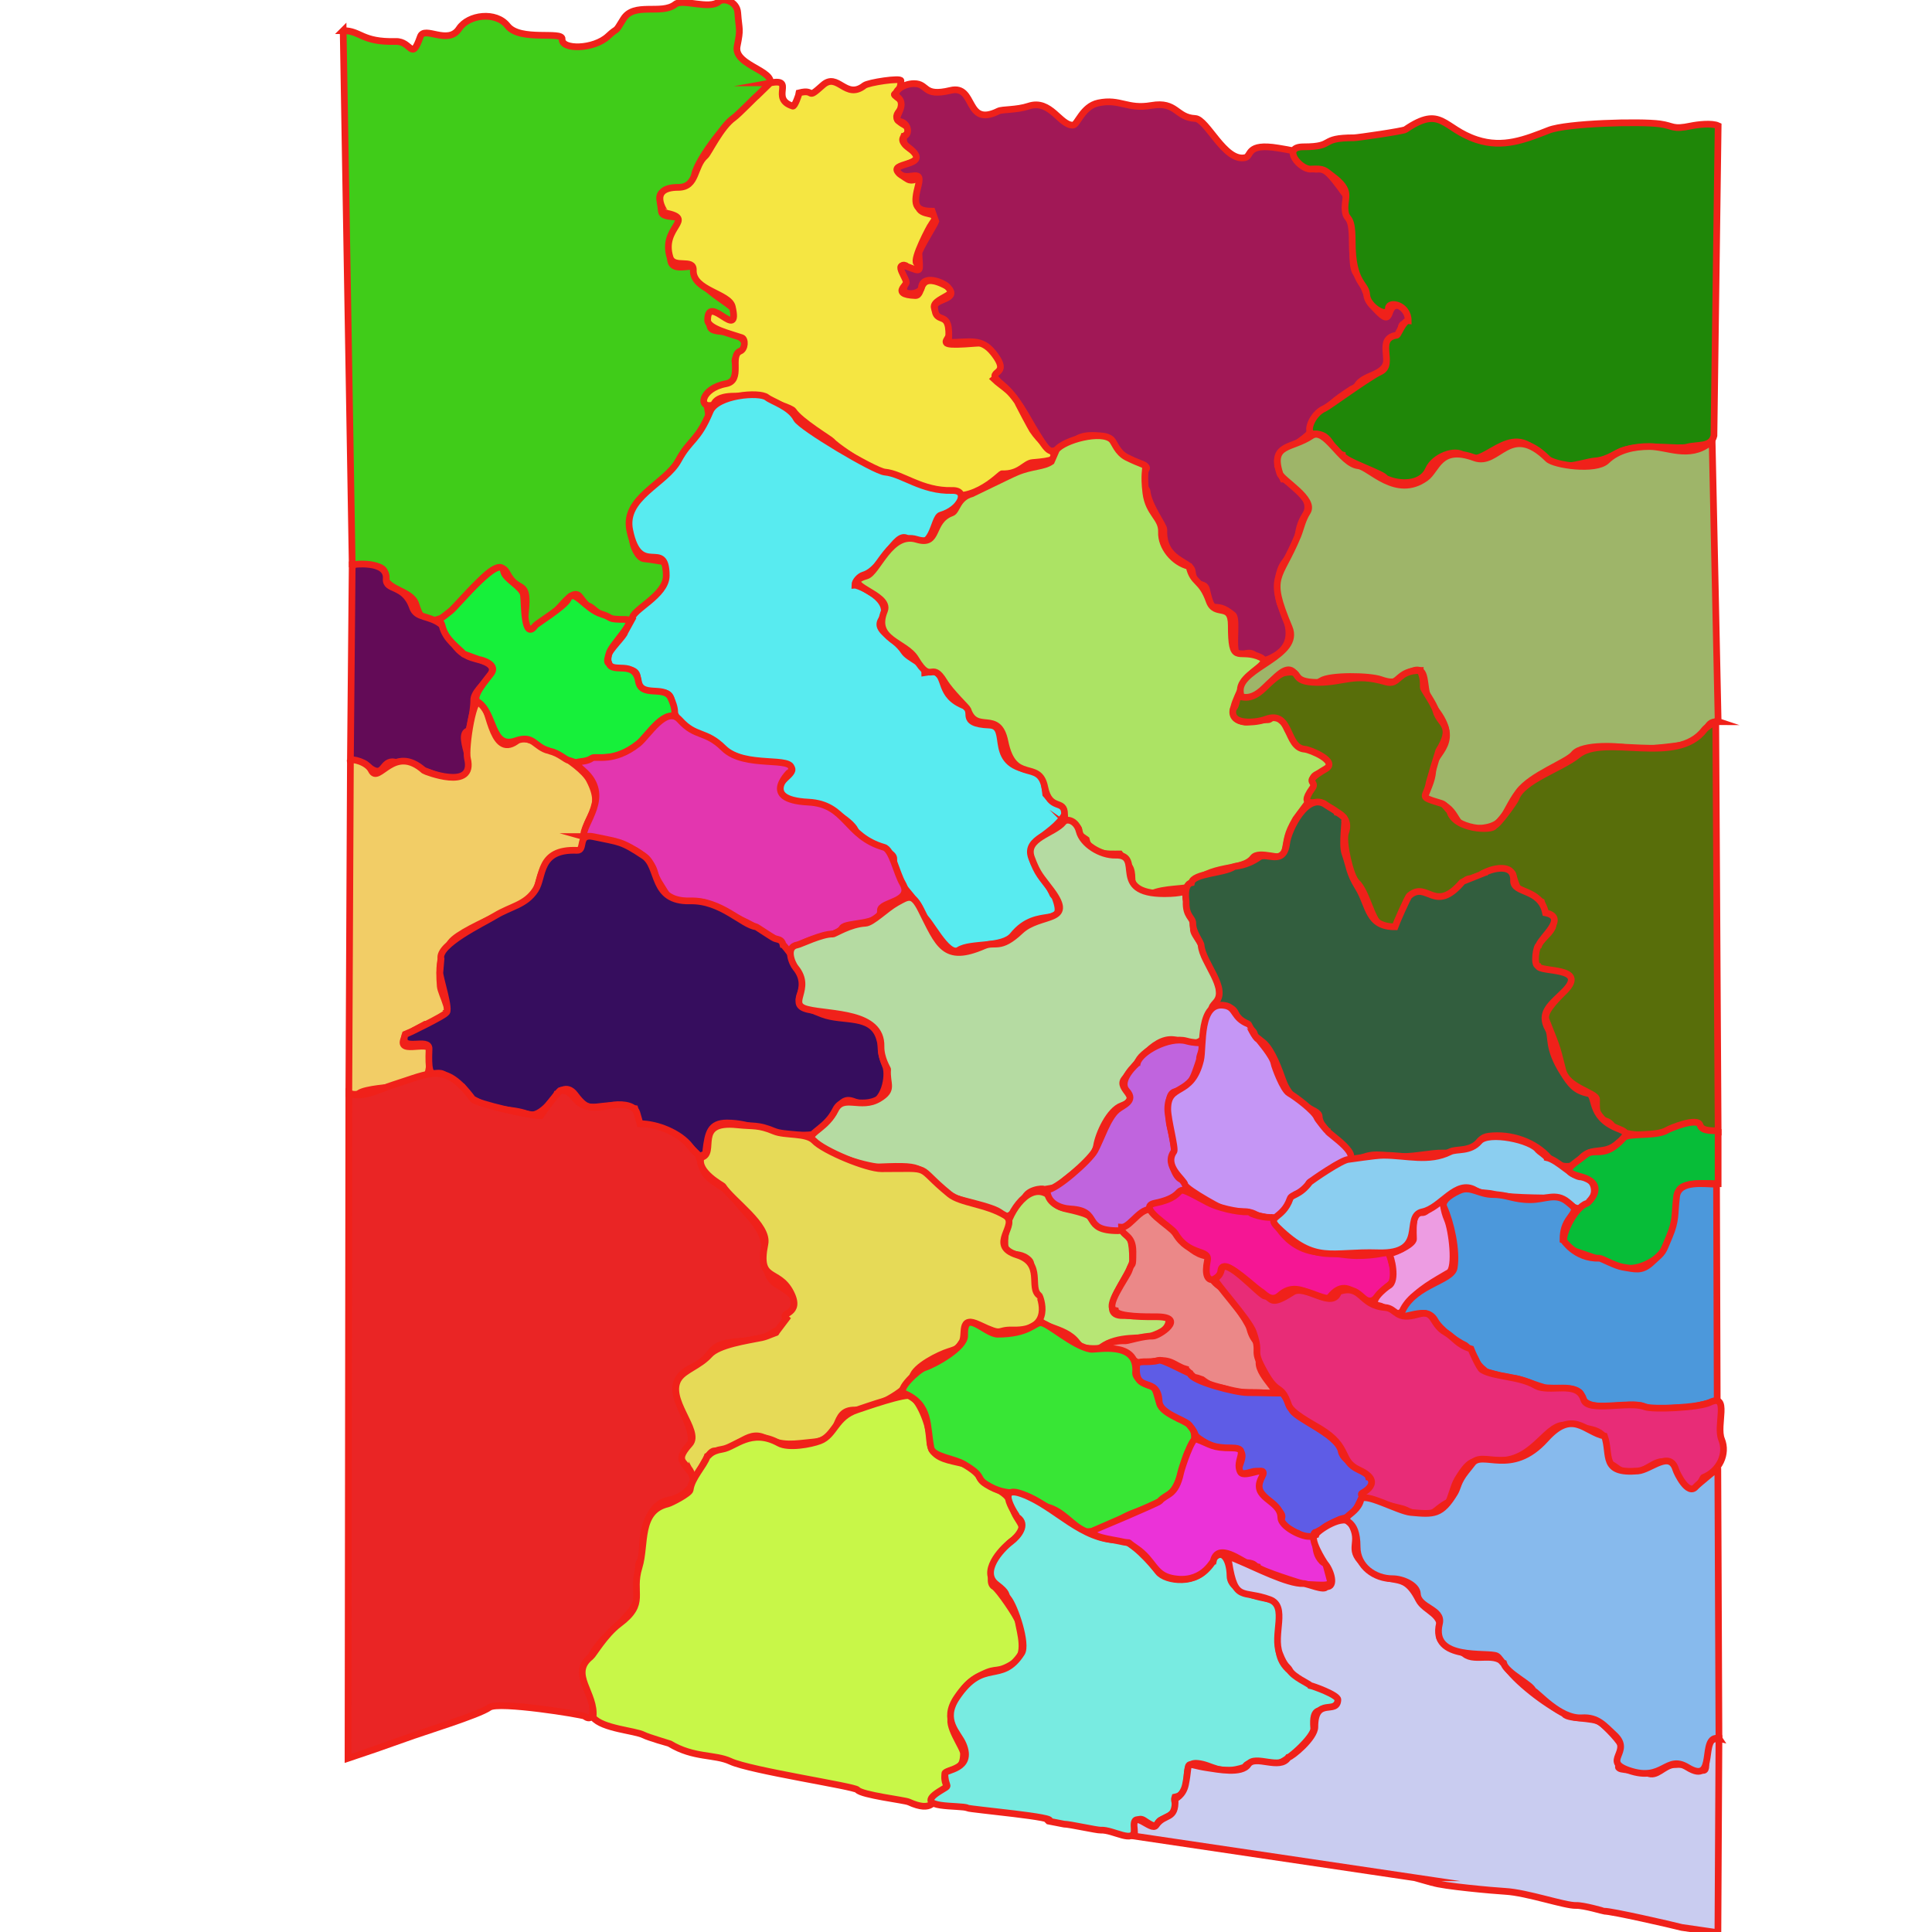 <?xml version="1.0" encoding="UTF-8"?>
<!DOCTYPE svg PUBLIC "-//W3C//DTD SVG 1.1//EN" "http://www.w3.org/Graphics/SVG/1.1/DTD/svg11.dtd">
<!-- Creator: CorelDRAW 2021 (64-Bit) -->
<svg xmlns="http://www.w3.org/2000/svg" xml:space="preserve" width="2400px" height="2400px" version="1.1" style="shape-rendering:geometricPrecision; text-rendering:geometricPrecision; image-rendering:optimizeQuality; fill-rule:evenodd; clip-rule:evenodd"
viewBox="0 0 2400 2400"
 xmlns:xlink="http://www.w3.org/1999/xlink"
 xmlns:xodm="http://www.corel.com/coreldraw/odm/2003">
 <defs>
  <style type="text/css">
   <![CDATA[
    .str0 {stroke:#F0211A;stroke-width:8.33;stroke-miterlimit:22.926}
    .fil22 {fill:#07BD38}
    .fil5 {fill:#16F03A}
    .fil12 {fill:#1F8708}
    .fil15 {fill:#325E3E}
    .fil7 {fill:#360D5E}
    .fil27 {fill:#38E635}
    .fil0 {fill:#40CC19}
    .fil23 {fill:#4C98DB}
    .fil14 {fill:#586E0A}
    .fil4 {fill:#58EBF0}
    .fil29 {fill:#5E5CE6}
    .fil1 {fill:#630B57}
    .fil28 {fill:#78EBE1}
    .fil33 {fill:#87BAED}
    .fil21 {fill:#8BCEF0}
    .fil13 {fill:#9EB569}
    .fil8 {fill:#A11856}
    .fil9 {fill:#ACE364}
    .fil10 {fill:#B5DBA2}
    .fil11 {fill:#B7E675}
    .fil16 {fill:#C064DE}
    .fil18 {fill:#C596F5}
    .fil26 {fill:#C8F748}
    .fil32 {fill:#C9CCF0}
    .fil6 {fill:#E336AF}
    .fil25 {fill:#E6DA57}
    .fil31 {fill:#E82C77}
    .fil24 {fill:#EA2525}
    .fil30 {fill:#EB32D8}
    .fil17 {fill:#EB8888}
    .fil20 {fill:#ED9CE2}
    .fil2 {fill:#F2CD66}
    .fil19 {fill:#F51694}
    .fil3 {fill:#F5E642}
   ]]>
  </style>
 </defs>
 <g id="Layer_x0020_1">
  <path id="Batani" class="fil0 str0" d="M426.3 38.05c22,0 22.93,14.6 65.2,13.45 20.13,-0.55 19.39,25.72 30.64,-5.98 5.03,-14.17 34.32,11.16 48.12,-9.91 11.59,-17.67 45.91,-21.81 60.24,-3.54 15.49,19.75 68.63,6.02 67.8,16.44 -1.07,13.64 39.36,13.13 57.18,-3.67 12.87,-12.13 7.25,-1.97 18.79,-21.05 13.2,-21.83 47.47,-4.81 64.65,-18.5 9.19,-7.31 42.11,7.16 54.23,-3.37 5.81,-5.04 22.29,-0.1 23.29,13.71 1.66,22.87 3.94,18.84 -0.74,41.78 -5.3,25.97 58.29,31.26 36.93,52.63 -5.53,5.54 -12.56,8.07 -21.37,19.17 -2.13,2.69 -17.93,15.22 -18.62,18.56 -9.48,1.96 -51.16,56.96 -49.94,71.86 1,12.1 -16.65,17.19 -27.65,17.19 -21.56,0 -14.86,9.21 -13.51,25.41 1.12,13.53 37.75,-1.4 21.99,22.61 -7.6,11.58 -9.22,6.2 -9.22,23.72l-1.5 11.95c0,22.9 33.63,1.59 33.63,15.7 0,31.41 71.84,47.8 41.29,62.96 -7.91,3.93 -20.07,-26.14 -25.66,1.24 -4.41,21.62 35.34,-1.14 47.14,32.94 4.37,12.62 -28.72,0.48 -10.95,27.59 1.02,1.55 -10.24,20.38 -14.59,20.24 -47.28,-1.51 -12.71,35.7 -27.15,46.88 -0.58,0.45 -20.84,32.11 -27.33,38.24 -5.85,5.51 -14.46,30.88 -21.48,32.33 -0.37,3.21 -32.41,21.46 -40.54,43.02 -10.45,27.68 0.81,-1.49 0.81,11.4l-2.25 17.19c0,7.54 6.86,23.08 14.2,23.84 8.51,0.89 17.75,2.59 25.41,3.81 -0.01,0.12 5.23,22.54 5.23,29.89 0,3.33 -26.65,18.42 -37.3,33.88 -12.6,18.28 -41.99,7.36 -54.61,-3.8 -11.14,-9.85 -5.45,0.49 -18.19,-16.44 -10.06,-13.36 -27.39,20.4 -45.69,32.88 -16.89,11.52 -25.56,18.73 -22.12,-12.77 4.85,-44.48 -8.97,-23.03 -22.55,-49.45 -15.95,-31.01 -61.5,52.67 -78.21,55.3 -16.23,2.56 -25.56,14.32 -35.18,-16.5 -5.91,-18.92 -39.83,-17.2 -38.86,-38.05 0.69,-14.81 -32.71,-8.56 -40.35,-11.21l-11.21 -663.57z"/>
  <path id="Pamek" class="fil1 str0" d="M437.51 701.62c-0.02,-0.33 44.14,-6.42 42.27,17.35 -1.23,15.53 22.43,6.17 32.61,35.58 4.85,14 20.52,9.35 35.49,21.01 14.95,11.64 10.56,35.02 43.74,43.14 46.95,11.5 -3.9,31.95 -3.13,51.48 0.28,7.26 -3.49,29.84 -6.1,37.38 -20.05,4.15 21.83,62.43 -12.68,59.47 -26.78,-2.3 -20.62,-1.65 -47.44,-11.61 -3.77,-1.4 -30.69,-9.15 -34.59,-9.15 -15.1,0 -10.12,24.48 -34.33,2.63 -2.51,-2.26 -21.12,-0.52 -18.05,-4.6l2.21 -242.68z"/>
  <path id="Epumek" class="fil2 str0" d="M435.3 944.3c1.08,-2.03 20.51,1.62 25.95,12.59 9.16,18.46 27.69,-33.69 65.71,0.59 0.25,0.23 63.84,26.05 53.7,-15.33 -2.91,-11.91 7.36,-83.86 18.05,-71.32 9.9,11.6 13.55,74.42 45.37,47.94 10.27,-8.54 76.8,28.57 87.96,49.98 21.44,41.13 -8.94,40.9 -7.17,82.28 1.14,26.68 -44.63,-25.72 -58.23,57.41 -2.25,13.79 -104.59,46.95 -108.79,66.12 -0.69,3.16 -14.93,2.07 -10.96,50.66 0.85,10.34 18.81,38.82 2.23,38.29 -4.76,-0.15 -12.76,8.89 -20.92,8.89l-23.72 12.85c-17.34,28.49 29.65,4.97 29.65,19.77 0,48.07 -6.91,28.89 -46.45,45.2 -0.39,0.16 -34.25,2.25 -41.76,7.99 -3.56,2.73 -11.89,0.12 -12.59,0.17l1.97 -414.08z"/>
  <path id="Teriaplu" class="fil3 str0" d="M956.93 102.91c31.97,-5.93 -1.2,19.75 27.94,28.94 2.36,0.75 7.69,-14.52 7.9,-16.54 20.98,-5.4 7.64,10.02 29.23,-9.41 18.82,-16.93 28.29,18.73 51.73,0.34 4.84,-3.8 45.61,-9.95 45.46,-5.93 -0.93,23.55 -17.94,10.94 -0.26,23.89 13.41,9.82 -20.39,17.51 3.96,30.72 24.01,13.03 -21.26,10.42 9.4,31.2 29.63,20.09 -41.78,14.95 -4.86,36.48 12.3,7.18 22.93,-19.84 13.41,26.86 -4.09,20.09 20.05,13.1 21.83,20.84l-5.93 8.89c-1.25,1.13 -23.34,42.83 -18.13,47.78 10.47,9.93 -6.14,13.35 -12.76,3.61 -1.52,-2.24 -14.33,-4.19 2.96,19.03 1.05,1.41 -24.53,16.25 8.17,17.54 11.66,0.46 0.24,-32.52 39.53,-11.52 23.45,12.53 -38.43,16.07 -7.01,36.05 39.39,25.05 -33.98,40.93 41.6,34.85 25.13,-2.03 16.15,2.31 34.33,27.84 0.59,0.82 0.26,6.27 0.26,7.65l-10.88 8.89c9.02,8.74 27.9,19.02 30.64,31.71 0.03,0.14 15.51,29.23 17.06,31.54 19.53,29.21 51.49,36.4 0.25,40.44 -10.07,0.79 -15.82,14.8 -38.06,13.92 -2.29,-0.09 -42.69,45.71 -84.26,19.03 -0.15,-0.1 -33.8,-4.69 -43.88,-12.45 -3.35,-2.58 -41.43,-4.58 -49.02,-22.14 -0.07,-0.15 -29.03,-18.57 -34.25,-24.96 -1.85,-2.26 -39.55,-24.78 -47.77,-37.64 -4.09,-6.39 -90.71,-32.78 -99.14,-7.48 -19.8,6.05 -16.09,-20.34 15.39,-26.2 21.57,-4.03 3.66,-34.87 17.87,-40.61 6.11,-2.47 6.61,-14.91 1.89,-16.54 -13.65,-4.73 -42.49,-11.38 -42.49,-21.75 0,-34.63 40.98,28.09 30.63,-16.8 -3.85,-16.72 -49.51,-20.05 -48.42,-45.46 0.64,-14.99 -24.35,-1.17 -28.92,-15.81 -11.84,-37.98 33.1,-47.34 -5.76,-55.26 -0.19,-0.04 -22.97,-31.71 15.99,-31.71 23.84,0 18.95,-26.48 33.85,-39.19 3.67,-3.13 19.07,-35.98 34.99,-47.13 5.89,-4.13 27.79,-26.94 28.91,-27.33l16.62 -16.18z"/>
  <path id="Borme" class="fil4 str0" d="M785.32 768.72c-0.84,-11.13 42.33,-28.65 42.33,-53.7 0,-47.23 -32.89,4.88 -45.38,-56.42 -8.29,-40.7 44.62,-57.44 60.45,-86.63 14.61,-26.92 23.9,-23.59 39.45,-60.87 8.55,-20.5 61.26,-24.79 70.48,-17.45 6.54,5.2 28.74,11.43 36.73,26.76 5.38,10.31 96.68,64.88 109.87,66.05 21.67,1.92 45.68,23.84 83.44,22.81 21.25,-0.58 10.51,23.56 -14.09,30.64 -10.28,2.96 -8.32,50.39 -41.76,28.91 -14.61,-9.38 -31.02,38.82 -54.19,45.46 -4.93,1.42 -10.78,7.63 -10.78,12.6 3.62,-0.29 49.39,17.76 33.26,42.41 -9.63,14.71 15.65,21.56 27.67,39.87 6.38,9.72 26.03,13.94 26.03,26.43l10.88 -1.68c17.57,5.29 4.44,30.4 39.53,43.44 12.17,4.52 -10.25,21.81 29.81,23.38 28.08,1.1 -6.85,52.8 58.05,56.7 0,0.21 6.37,8.6 9.72,11.94l2.23 17.42c14.16,17.33 34.88,10.01 20.59,29.4 -20.7,28.07 -60.31,29.2 -23.64,72.82 0.95,1.13 11.99,21.81 11.95,22.31l2.48 3.09c16.09,41.92 -21.33,8.94 -52.15,47.39 -12.8,15.96 -52.39,8.92 -67.2,18.44 -14.63,9.4 -37.17,-40.78 -45.04,-42.41 -5.07,-24.5 -37.05,-37.86 -35.75,-70.99 0.48,-12.05 -39.03,-15.25 -47.69,-35.32 -5.41,-12.54 -40.87,-33.86 -60.03,-33.86 -20.89,0 -51.65,-8.51 -24.96,-32.61 30.17,-27.23 -54.59,-3.3 -86.46,-41.51 -8.92,-10.69 -53.5,-13.97 -56.5,-50.65 -2.35,-28.74 -39.04,6.47 -42.75,-31.29 -2.17,-22.11 -40.99,5.66 -36.14,-27.5 0.96,-6.59 19.66,-24.05 20.5,-28.91l9.06 -16.47z"/>
  <path id="Nongme" class="fil5 str0" d="M682.18 932.69c-18.81,-4.65 -18.88,-20.45 -41.62,-12.43 -30.67,10.82 -25.51,-34.78 -47.14,-48.52 -8.64,-5.48 11.48,-27.98 16.69,-35.12 9.47,-12.98 -16.62,-17.8 -16.63,-17.81l-17.4 -6.4c-6.89,-7.86 -22.84,-17.82 -26.7,-34.77 -3.1,-13.65 -15.43,2.48 10.47,-18.69 9.39,-7.68 61.75,-72.54 65.7,-49.2 1.63,9.62 22.94,18.96 24.67,29.15 1.55,9.15 -0.07,58.52 14.82,38.12 1.53,-2.11 36.07,-23.37 40.74,-32.76 7.21,-14.52 21.08,12.48 41.66,18.68 15,4.53 5.04,6.54 29.9,6.54 15.85,0 -18.58,31.47 -20.87,42.66 -0.48,2.39 -3.93,10.56 -0.06,11.9 4.58,13.24 32.11,-4.66 36.69,22.36 3.36,19.84 30.36,5.84 38.99,18.74 2.48,3.71 12.37,26.05 -0.19,27.59 -7.02,0.87 -17.13,13.73 -18.69,14.27 -28.08,22.86 -31.13,32.71 -63.5,34.13 -9.45,0.41 -8.98,0.91 -14.68,2.68 -9.14,9.69 -25.01,1.33 -28.09,0.84 -4.9,-0.79 -11.3,-8.63 -24.76,-11.96z"/>
  <path id="Weime" class="fil6 str0" d="M725.28 1039.25c-3.12,-15.57 36.06,-50.1 -0.98,-82.22 -18.52,-16.06 -0.74,-6.9 11.21,-15.34 4.35,-3.06 26.88,6.28 57.44,-17.94 11.77,-9.33 34.6,-48.21 51.52,-29.39 20.01,22.24 31.65,12.47 54.58,35.13 26.13,25.84 87.69,8.87 84.05,26.72 -0.31,1.55 -41.95,37.04 21.06,40.25 47.66,2.43 45.76,42.26 94.01,56.13 9.88,2.85 15.47,31.82 23.05,44.79 13.65,23.39 -28.41,22.72 -27.54,33.71 1.49,18.84 -42.89,13.99 -47.59,21.75 -7.54,12.46 -42.45,8.85 -59.06,26.35 -11.93,12.58 -15.58,-6.21 -30.91,-11.66 -4.3,-1.53 -14.02,-12.1 -18.43,-16.51 -0.8,-0.8 -59.99,-29.18 -62.25,-29.71 -22.99,-5.41 -36.16,9 -49.89,-14.21 -4.4,-7.42 -10.03,-14.6 -12.22,-23.11 -6.74,-26.21 -45.23,-40.37 -72.52,-40.37l-15.53 -4.37z"/>
  <path id="Bime" class="fil7 str0" d="M868.06 1436.78c1.55,-0.53 -30.73,-38.08 -69.68,-36.55 -2.96,0.12 -9.09,-19.39 -9.85,-23.05 -7.24,-0.83 -6.39,-3.86 -26.04,-3.86 -27.38,0 -30.7,9.84 -48.04,-13.46 -10.72,-14.41 -22,-1.39 -22.11,-1.37 -0.03,0.19 -20.51,31.54 -36.01,25.85 -23.56,-8.65 -39.14,-2.16 -67.16,-18.01l-2.37 -0.49 -12.49 -15.92c-3.39,-1 -16.31,-8.11 -16.47,-8.13 -14.59,-23.5 -27.14,14.55 -24.86,-38.75 0.65,-15.27 -37.75,5.22 -29.78,-17.81 1.5,-0.31 50.92,-24.43 50.71,-27.05 6.58,-1.35 -8,-44.49 -7.48,-50.08l1.42 -17.05c-4.57,-17.41 52.03,-44.24 67.3,-53.49 19.72,-11.93 37.67,-13.29 49.9,-31.95 10.72,-16.38 2.91,-51.37 51.84,-49.28 10.69,0.46 -0.03,-21.35 20.18,-17 32.61,7.01 34.21,4.92 62.74,23.92 20.32,13.54 8.45,57.09 57.63,55.88 38.31,-0.94 64.99,30.19 81.55,32.08 0.96,0.11 19.45,12.82 23.05,14.4 4.09,1.8 9.2,0.91 10.66,7.97 1.66,0.34 26.04,32.91 26.04,38.19 0,31.93 -24.13,30.01 22.62,48.04 25.91,9.99 61.47,-0.83 71.02,29.77 4.95,15.88 -1.11,13.44 7.84,35.14 4.27,10.35 -0.66,47.1 -23.93,47.1 -19.06,0 -23.84,-17.14 -40.79,11.9 -17.34,29.69 -17.56,26.23 -60.69,26.23 -18.92,0 -40.92,-14.95 -71.77,-14.95 -21.17,0 -23.56,12.69 -26.23,34.39 -0.01,0.07 0.07,3.33 0.07,3.74l-8.82 3.65z"/>
  <path id="Yefta" class="fil8 str0" d="M1324.45 554.68c-20.57,6 -18.01,13.88 -36.58,-16.06 -13.28,-21.4 -23.88,-45.12 -43.36,-61.13 -25.23,-20.73 15.08,-7.04 -10.83,-39.37 -14.88,-18.56 -29.16,-12.77 -55.52,-12.77 3.86,-45.04 -16.19,-18.53 -17.19,-44.11 -0.42,-10.68 31.5,-8.5 16.38,-24.67 -5.79,-6.2 -31.32,-15.88 -32.77,0.75 -0.81,9.35 -31.47,12.16 -18.94,-5.43 2.68,-3.76 -17.68,-27.73 1.68,-20.55 18.46,6.85 15.15,7.17 14.21,-16.64 -0.17,-4.37 19.59,-35.74 20.93,-39.62l-4.48 -12.71c-22.95,0 -22.89,-10 -17.2,-32.15 6.26,-24.32 -15.53,-1.13 -25.97,-17.39 -7.64,-11.88 45.85,-6.29 12.45,-30.65 -5.22,-3.8 -5.3,-8.26 -4.29,-13.13 7.13,-1.48 6.11,-15.6 -4.62,-18.07 -12.76,-2.95 10.4,-18.76 -3.24,-30.4 -7.43,-6.34 6.75,-16.7 20.37,-16.7 17.95,0 10.42,16.85 45.29,8.41 31.94,-7.73 17.58,46.49 59.44,25.72 4.97,-2.46 22.38,-1.13 37.75,-6.22 27.08,-8.95 38.97,24.32 54.96,23.67 5.58,-0.23 11.65,-23.43 31.52,-27.6 27.1,-5.68 35.63,8.38 65.92,3.12 31.51,-5.46 30.45,15.1 54.32,16.19 14.81,0.68 36.58,54.18 62.05,48.66 8.36,-1.81 0.96,-18.54 41.06,-11.9 37.49,6.22 10.09,2.38 29.03,17.39 30.44,24.13 15.21,-14.66 53.82,39.56 6.41,9 -6.09,18.35 7.48,33.45 7.42,8.25 -2.53,53.81 6.67,65.24 11.6,14.42 11.24,30.44 23.98,44.3 24.52,26.66 9.83,-8.49 30.91,-4.19 1.62,0.33 12.39,13.81 11.77,15.02 -6.58,12.89 -11.89,1.39 -11.09,20.18 0.28,6.56 -20.41,-4.28 -17.13,22.43 3.91,31.74 -27.6,24.86 -37.57,41.93 -0.09,0.15 -27,16.4 -35.5,26.36 -8.5,9.96 -22.65,10.9 -21.94,28.9 0.28,6.9 -26.03,20.36 -36.89,31.83 -5.71,6.04 -4.22,1.92 -4.22,12.28l6.72 16.45c4.3,-0.14 41.11,23.67 27.86,44.3 -14.32,22.29 -2.01,28.28 -26.36,59.61 -9.56,12.3 -10.09,40.27 -3.87,53.9 10.27,22.48 18.12,46.28 -7.41,61.73 -28.28,17.11 -17.22,-11.76 -42.61,-0.62 -14.1,6.18 -2.8,-44.07 -9.66,-49.9 -24.97,-21.22 -24.36,5.48 -32.89,-31.59 -2.59,-11.25 -15.02,0.22 -17.88,-23.05 -1.59,-12.89 -36.88,-12.37 -35.2,-51.58 0.2,-4.65 -19.5,-30.48 -20.87,-47.85 -0.27,-3.41 -13.14,-11.95 -1.31,-26.85 6.89,-8.68 -35.61,-9.25 -42.18,-30.16 -4.6,-14.63 -37.69,-15.32 -46.03,-5.54 -0.6,0.71 -5.98,1.32 -6.99,4.23l-3.98 2.99z"/>
  <path id="Aboy" class="fil9 str0" d="M1340.06 1036.37c3.43,-19.07 -17.61,-1.28 -17.61,-24.9 0,-19.65 -18.34,-2.95 -24.61,-33.7 -7.18,-35.26 -38.42,-2.47 -49.47,-56.69 -8.18,-40.16 -35.66,-8.47 -46.09,-39.69 -0.78,-2.33 -21.08,-21.21 -29.09,-34.45 -16.68,-27.56 -15.65,4.93 -35.65,-28.6 -12.65,-21.2 -53.76,-23.34 -38.82,-59.56 8.9,-21.57 -59.47,-32.65 -22.23,-43.36 13.73,-3.95 29.4,-55.37 62.24,-45.35 29.16,8.9 16.12,-22.91 43.79,-32.96 6.55,-2.37 6.57,-19 25.16,-23.85 0.71,-0.19 47.07,-23.16 55.58,-26.68 18.98,-7.87 32.91,-6.43 42.74,-13.21l6.23 -14.29c9.29,-12.51 56.47,-25.07 68.73,-12.81 3.73,3.73 6.88,16.02 19.05,22.06 35.34,17.54 17.81,-1.76 23.43,43.92 3.21,26.12 20.08,30.79 19.38,48.6 -0.75,18.83 15.3,38.36 34.26,42.74 5.13,22.23 15.06,15.32 24.99,43.23 7.19,20.21 27.47,0.72 27.47,29.9 0,49.26 7.91,29.74 32.15,38.13 23.59,8.17 -11.43,16.39 -18.69,37.38 -5.32,15.35 -23.75,41.41 3.73,44.8 3.9,0.47 14.23,-2.93 28.41,-2.93 6.14,0 6.45,-13 15.15,-0.68 7.14,10.12 -2.15,-18.36 7.28,8.9 11.16,32.23 74.52,34.95 48.4,56.69 -2,1.67 -23.16,0.83 -11.96,18.27 3.65,5.67 -4.16,16.32 -9.52,19.99l-14.96 20.18c-11.4,19.92 -9.73,22.54 -14.27,44.8 -1.54,7.56 -31.38,-6.44 -38.81,3.31 -13.4,17.58 -53.24,6.41 -78.75,35.63 -3.07,3.51 -31.95,1.79 -47.66,9.22 -6.12,2.91 -23.86,-3.25 -23.86,-19.69 0,-4.81 -0.7,-11.21 -3.73,-14.95l-11.22 -14.95c-16.61,0 -37.32,1.74 -41.87,-17.95l-9.3 -6.5z"/>
  <path id="Okbab" class="fil10 str0" d="M1294.64 1477.98c7.73,-1.93 -15.33,-2.63 -21.27,9.04 -2.7,5.3 -20.02,33.24 -29.23,20.87 -7.04,-9.47 -61.53,-17.99 -68.28,-23.73 -38.56,-32.81 -20.66,-37.28 -83.67,-34.59 -13.65,0.59 -85.23,-21.01 -85.23,-34.39 0,-9.62 19.72,-14.03 30.85,-36.44 9.83,-19.83 31.49,-0.25 54.25,-13.9 19.01,-11.41 9.11,-17.62 10.59,-36.38 0.07,-0.79 -8.55,-13.95 -8.22,-28.54 0.97,-43.14 -63.27,-39.2 -91.08,-46.03 -26.8,-6.58 7.06,-24.79 -15.08,-51.78 -4.41,-5.37 -13.06,-25.83 2.31,-28.34 3.68,-0.6 30.75,-13.95 43.91,-13.46 2.55,0.1 20.95,-12.35 40.63,-13.45 8.66,-0.49 25.49,-18.01 38.92,-25.49 14.57,-8.11 19.61,-11.99 30.1,8.78 21.98,43.54 28.53,66.38 78.13,44.86 14.31,-6.21 19.82,5.62 45.35,-18.5 24.51,-23.15 68.79,-9.2 38.51,-50.28 -13,-17.64 -16.88,-19.46 -24.8,-40.93 -8.96,-24.31 28.46,-29.69 39.82,-44.11 4.13,-5.24 16.1,-1.68 19.44,11.41 4.13,16.2 26.62,30.16 45.15,29.71 36.19,-0.87 -8.72,47.85 60.69,47.85 44.11,0 20.47,-15.59 29.28,18.69 2.91,11.31 7.36,4.39 6.73,25.35 -0.25,8.41 15.36,19.8 14.2,34.46 -0.02,0.28 32.99,45.99 10.96,64.78 -15.33,13.09 3.59,54.21 -44.66,39.13 -27.17,-8.48 -50.58,28.2 -66.28,47.79 -10.21,12.73 23.54,23.65 -3.19,33.15 -15.52,5.52 -28.81,34.57 -31.33,49.96 -3.75,22.89 -45.67,41.81 -45.67,50.77l-21.83 3.74z"/>
  <path id="Oksop" class="fil11 str0" d="M1338.15 1667.87c-15.98,-21.71 -51.83,-16.69 -47.78,-36.56 5.6,-27.49 -9.78,-15.75 -9.78,-51.65 0,-5.51 1.25,-10.71 -2.25,-14.21 -15.99,-15.99 -36.01,6.33 -28.47,-38.19 3.62,-21.37 29.33,-61.33 53.76,-41.8 4.43,3.54 2.48,12.32 21.19,16.38 45.82,9.95 21.64,12.35 44.47,20.87 22.63,8.44 37.64,-5.42 37.64,42.74 0,15.24 -48.34,70.04 -11.34,68.78 4.58,-0.15 55.63,1.2 56.95,1.5 0,15.32 -8.37,18.94 -23.93,24.48 -10.56,3.75 -39.15,-1.93 -60.75,13.45 -4.84,3.45 -24.37,0.19 -24.48,0.2l-5.23 -5.99z"/>
  <path id="Murkim" class="fil12 str0" d="M1720.93 594.31c-0.38,-5.33 -52.46,-21.74 -53.21,-29.03 -15.52,-3.58 -12.13,-27.23 -35.76,-26.3 -11.61,0.46 -2.36,-25.09 13.46,-31.65 4.43,-1.84 55.06,-39.07 69.27,-45.54 19.27,-8.77 -7.37,-41.35 20.51,-45.41 1.6,-0.24 8.51,-18.39 14.14,-17.95 0,-20.16 -24.26,-24.88 -24.61,-15.69 -0.53,13.96 -26.24,-2.34 -26.92,-16.45 -0.69,-14.61 -18,-13.76 -18,-65.79 0,-38 -8.21,-23.43 -8.97,-41.12 -0.64,-14.93 8.72,-22.38 -15.7,-40.56 -9.83,-7.32 -9.76,-9.78 -27.04,-8.78 -12.84,0.74 -36.99,-27.66 -8.85,-27.66 40.67,0 18.09,-11.22 62.8,-11.22 4.07,0 60.91,-8.24 63.8,-10.21 45.3,-30.92 46.34,-1.21 88.71,12.65 32.81,10.73 60.05,-0.36 89.59,-11.9 22.04,-8.61 113.15,-11.17 137.69,-7.8 17.72,2.44 15.32,7.47 38.94,2.5 7.94,-1.67 25.82,-3.8 33.57,-0.19l-5.23 385.05c-3.5,14.72 -19.97,10.5 -33.58,14.24 -10.9,2.99 -47.69,-4.37 -77.62,3.48 -10.07,2.64 -19.93,12.28 -36.08,13.58 -18.05,1.46 -48.7,17.65 -69.4,-7.41 -37.5,-45.4 -70.22,21.43 -94.32,0.75 -10.22,-8.77 -36.65,1.2 -43.62,17.19 -7.76,17.8 -31,19.2 -47.59,13.46l-5.98 -2.24z"/>
  <path id="Mofinop" class="fil13 str0" d="M2134.35 896.34c-20.82,-0.21 -5.49,17.71 -42.42,28.6 -5.66,1.68 -58.45,7.51 -64.42,5.6 -14.24,-4.57 -62.43,-6.39 -72.39,6.17 -8.21,10.35 -52.77,25.59 -68.78,47.1 -21.12,28.37 -14.55,45.61 -58.5,45.61 -24.03,0 -14.49,-30.66 -50.29,-33.58 -17.86,-1.46 2.44,-16.38 2.44,-41.93 0,-19.28 39,-30.84 -1.24,-78.01 -15.47,-18.13 0.69,-58.19 -32.47,-38.13 -10.11,6.12 -10.86,13.56 -31.21,6.37 -13.75,-4.87 -63.02,-5.62 -74.07,1.62 -39.76,26.04 -20.47,-47.1 -66.67,6.47 -8.05,9.35 -33.58,29.11 -33.58,5.24 0,-28.28 75.56,-42.7 60.75,-77.95 -27.8,-66.18 -12.59,-57.4 10.83,-114.19 3.38,-8.19 5.59,-19.82 11.66,-29.09 10.64,-16.24 -31.35,-39.55 -34.09,-47.91 -12.32,-37.67 14.95,-30.4 39.2,-46.91 17.22,-11.73 36.17,34.73 58.25,37.12 14.12,1.54 46.78,41.78 83.79,15.21 14.34,-10.29 16.85,-41.13 60.5,-25.05 30.24,11.14 43.62,-45.64 91.27,1.49 7.7,7.62 59.52,15.16 72.94,2.18 14.16,-13.68 34.1,-17.69 53.15,-17.69 22.09,0 48.97,15.41 74.59,-4.29 0.92,-0.71 2.05,-1.59 3.29,-2.43l7.47 348.38z"/>
  <path id="Batom" class="fil14 str0" d="M1827.09 1091.47c-15.5,-0.89 -17.55,36.75 -59.06,19.63 -29.53,-12.18 -17.48,61.92 -53.77,37.74 -10.84,-7.22 -16.33,-41.09 -29.28,-53.19 -7.55,-7.05 -17.46,-50.54 -13.59,-61.06 8.8,-23.88 -19.54,-27.73 -24.97,-34.59 -6.6,-8.34 -36.09,7.14 -16.15,-20.87 6.92,-9.71 -14.06,-6.21 16.52,-23.98 16.17,-9.41 -19.4,-23.95 -26.04,-24.48 -24.08,-1.94 -16.02,-49.28 -48.73,-37.06 -11.27,4.21 -44.42,7.9 -40.3,-12.28 0.5,-2.47 2.63,-1.38 4.48,-10.47 2.8,-13.74 11.13,6.95 35.2,-17.13 5.35,-5.34 17.4,-16.53 23.99,-17.88 25.27,-5.15 3.61,11.9 42,11.9 32.38,0 44.27,-12.27 84.09,-0.69 17.23,5.02 13.54,-14.26 42.81,-14.26 0,2.59 4.38,5.94 3.74,20.93 -0.12,2.62 13.26,20.05 15.89,29.84 4.53,16.85 23.59,17.1 2.99,49.6 -0.2,0.3 -11.45,38.46 -11.47,38.62 -2.98,20.1 -15.76,16.92 15.76,26.42 3.95,1.19 7.78,8.53 9.59,8.91 5.5,23.81 54.2,25.39 55.58,18.69 4.67,-0.97 25.61,-30.38 26.79,-33.77 7.93,-22.93 56.32,-37.3 76.81,-54.09 33.17,-27.17 122.85,14.33 157.45,-31.7 1.97,-2.62 10.52,-8.15 13.94,-9.91l2.99 509.87c-12.99,-0.12 -16.74,5.4 -24.47,-7.6 -4.38,-7.36 -39.57,5.86 -46.35,9.85 -4.06,2.38 -50.57,4.68 -60.56,-9.79 -9.01,-13.05 -21.01,2.26 -19.63,-32.83 0.33,-8.41 -36.5,-14.35 -41.87,-35.95 -8.58,-34.5 -8.35,-30.92 -20.74,-62.73 -7.61,-19.54 57.91,-52.8 12.52,-58.38 -22.88,-2.81 -29.69,8.45 -25.49,-26.85 2.17,-18.19 38.38,-29.3 12.03,-46.55 -0.39,-0.25 -5.22,-14.67 -5.3,-15.31 -22.75,-10.78 -27.48,-5.11 -35.07,-33.77 -2.21,-8.33 -38.34,-4.88 -39.62,0.68l-12.71 4.49z"/>
  <path id="Okbemtau" class="fil15 str0" d="M1558.69 1286.59c0.3,-9.55 -16.18,-11.01 -24.05,-28.41 -8.08,-17.88 -41.99,6.37 -24.28,-13.26 15.59,-17.29 -16.4,-49.07 -18.27,-70.47 -0.42,-4.85 -10.42,-15.96 -10.33,-27.59 0.05,-7.12 -9.02,-8.46 -8.29,-26.98 0.03,-0.77 -3.63,-21.19 6.6,-23.31 2.46,-11.9 40.34,-11.62 52.65,-19.86 1.61,-1.08 15.23,-0.44 31.4,-11.96 9.34,-6.65 30.69,11.63 34.26,-17.39 2.07,-16.84 25.87,-64.97 49.22,-47.16 2.31,1.76 12.49,6.95 12.9,8.9 1.86,0.39 9.71,6.04 9.59,7.61 1.86,0.38 -3.52,31.89 0.55,43.36 5.85,16.44 4.93,23.82 16.39,42.31 14.12,22.78 11.42,48.9 45.86,48.9 1.29,-3.75 15.5,-36.62 17.94,-38.69 22.29,-18.84 31.3,23.23 65.53,-16.89 0.08,-0.09 27.31,-10.99 27.8,-11.09 0.48,-2.36 37.1,-16.43 36.01,9.1 -0.73,17.05 33.32,9.19 39.75,40.24 27.46,5.69 -4.83,29.83 -8.48,40.38 -2.8,0.57 -6.97,24.24 -0.75,25.67 1.73,8.34 63.28,0.4 32.77,31.27 -15.65,15.83 -32.23,25.99 -20.12,47.29 5.1,8.97 -1.67,22.88 18.69,54.58 8.44,13.14 14.05,21.73 30.9,25.16 10.88,2.22 0.04,28.47 35.83,43.23 11.51,4.75 16.9,6.05 -1.44,20.58 -16.87,13.36 -32.35,0.47 -46.6,20.74 -6.41,9.1 -25.94,8.02 -35.89,-3.74 -17.52,-20.73 -47.99,-31.09 -75.31,-27.73 -19.89,2.45 -4.66,22.3 -57.57,21 -14.27,-0.35 -32.41,4.48 -53.15,4.48 -18.01,0 -31.72,-6.93 -50.77,3.25 -9.25,4.94 -21.14,-16.72 -22,-17.19 -0.9,-5.44 -26.76,-19.86 -27.28,-36.15 -0.31,-9.94 -32.73,-10.23 -45.11,-44.85 -4.6,-12.88 -12.96,-36.59 -23.73,-46.35l-11.22 -8.98z"/>
  <path id="Okbi" class="fil16 str0" d="M1472.86 1472c12.05,13.71 -38.15,21.71 -45.49,30.91 -4.08,5.12 -28.46,25.91 -38.38,25.91 -46.14,0 -19.95,-24.69 -58.94,-26.98 -14,-0.82 -29.28,-7.61 -29.28,-23.86 10.37,0.82 52.64,-36.2 59.25,-48.4 7.87,-14.5 15.89,-40.68 27.73,-50.77 7.08,-6.04 23.57,-10.79 11.96,-23.69 -11.77,-13.08 12.88,-34.22 13.07,-34.26 3.29,-14.25 39.64,-33.61 60.88,-27.73 18.41,5.1 24.1,-2.1 18.98,12.51 -5.84,16.68 1.79,-0.34 -7.9,26.23 -16.47,45.19 -37.42,-2.53 -32.14,63.13 0.29,3.56 9.89,36.15 4.61,43.55 -4.03,5.67 4,27.34 11.77,26.72l3.88 6.73z"/>
  <path id="Okaom" class="fil17 str0" d="M1472.86 1700.71c-15.16,-4.42 -19,-15.58 -45.15,-7.97 -22.71,6.61 -21.41,-16.6 -50.34,-17.33 -14.35,-0.36 -0.15,-10.64 20.91,-9.81 2.87,0.12 22.3,-6.3 33.81,-5.85 6.95,0.28 44,-24.05 3.9,-24.05 -8.57,0 -48.44,0.66 -50.17,-7.69 -15.49,-3.2 14.17,-41.11 17.01,-50.24 3.75,-12 4.56,-0.07 4.56,-23.18 0,-21.89 -14.31,-18.74 -14.31,-30.08 11.48,0.91 26.61,-31.18 41.56,-19.33 21.49,17.03 38.67,51.21 63.66,55.04 17.63,2.7 -10.19,19.69 17.72,38.58 6.77,4.59 33.92,42.06 36.36,51.25 5.77,21.82 14.4,12.33 11.64,41.56 -1.87,19.81 39.95,46.8 7.97,38.96 -6.1,-1.5 -34.81,0.73 -44.97,-3.68 -12.36,-5.37 -17.11,-0.37 -34.35,-13.66 -0.05,-0.04 -9.48,-2.78 -9.86,-2.76l-9.95 -9.76z"/>
  <path id="Okhika" class="fil18 str0" d="M1584.08 1513.96c-9.99,0 -7.53,-1.22 -17.01,-2.94 -12.75,-2.32 -4.89,-7.22 -39.77,-5.59 -3.31,0.15 -54.3,-27.81 -55.27,-33.76 -1.05,-6.38 -26.68,-23.03 -13.77,-41.19 2.42,-3.4 -7.63,-39.77 -7.63,-52.5 0,-33.62 29.51,-14.16 40.8,-61.01 3.97,-16.52 -2.81,-74.51 30.78,-67.8 13.49,2.7 9.31,15.27 28.56,22.93 0.38,0.15 8.52,18.09 12.24,18.86 0.03,0.13 18.1,20.93 19.56,29.85 0.69,4.17 11.44,33.05 18.69,37.12 7.97,4.47 31.92,22.46 34.69,30.45 0.63,1.82 12,16.18 12.89,16.37 0.77,3.73 49.72,33.36 19.57,39.5 -19.77,4.03 -19.16,21.32 -37.01,22.76 -11.59,0.93 -1.05,13.5 -18.21,15.61 -11.65,1.43 -9.17,16.5 -16.82,24.97l-12.29 6.37z"/>
  <path id="Oklip" class="fil19 str0" d="M1558.94 1598.81c-5.52,-4.46 -43.06,-38.82 -42.29,-19.23 0.34,8.75 -24.16,22.74 -16.73,-13.76 2.95,-14.46 -23.1,-4.91 -39.9,-33.71 -4.77,-8.18 -48.75,-32.74 -25.38,-37.5 49.61,-10.11 11.69,-29.84 66.18,-0.74 11.44,6.11 35.57,12.08 49.46,11.53 0.14,0 13.13,7.62 30.66,6.93 1,-0.04 15.75,45.76 68.24,43.51 0.14,0 25.04,3.96 35.61,3.96 52.26,0 34.46,-16.87 48.2,21.76 3.92,11.01 -9.89,13.61 -22.74,29.67 -16.37,20.45 -32.25,-32.63 -58.36,0 -10.95,13.69 -36.22,-25.45 -62.05,-2.23 -11.27,10.12 -20.06,-3.42 -23.74,-4.69l-7.16 -5.5z"/>
  <path id="Oksebang" class="fil20 str0" d="M1725.05 1557.15c3.39,3.36 10.61,34.25 0.12,39.99 -3.93,2.15 -28.52,22.04 -11.84,24.87 11.28,1.92 21.53,23.03 36.71,-2.99 9.31,-15.96 33.74,-28.51 49.98,-38.27 9.41,-5.65 3.54,-52.61 -1.99,-65.56 -11.14,-26.06 3.73,-32.1 -27.37,-9.98 -7.02,5 -16.51,-10.49 -14.77,33.85 0.3,7.54 -29.01,19.91 -30.84,18.09z"/>
  <path id="Kiwirok" class="fil21 str0" d="M1832.86 1478.64c-24.35,-14.39 -42.63,21.98 -65.81,26.7 -25.06,5.11 7.84,52.93 -55.22,50.92 -58.73,-1.87 -77.25,14.32 -124.14,-31.11 -15.74,-15.25 5.74,-9.78 14.89,-36.2 1.87,-5.39 11.87,-3.65 24.19,-20 1.35,-1.8 41.27,-29.17 48.35,-28.61 0.18,0.02 33.12,-5.23 43.38,-5.23 29.14,0 56.31,8.94 82.95,-4.36 8.22,-4.11 24.74,0.63 36.45,-13.1 10.91,-12.79 64.9,-1.56 72.93,11.28 0.37,0.58 10.07,7.1 10.47,9.04 14.3,2.97 32.76,25 43.25,24.06 12.68,-1.14 23.95,17.13 8.42,34.4 -13.41,14.93 -30.38,-8.22 -39.64,-8.22 -15.87,0 -66.91,-0.18 -78.72,-5.05 -1.32,-0.54 -15.26,-1.79 -16.45,-1.68l-5.3 -2.84z"/>
  <path id="Kiwirok_x0020_Timur" class="fil22 str0" d="M2134.32 1470.46c-11.25,0 -49.36,-3.72 -49.36,11.76 0,27.67 -5.35,66.53 -29.72,82.53 -21.59,14.16 -40.01,14.12 -64.58,1.86 -12.44,-6.22 -43.66,-14.19 -46.56,-17.63 -8.12,-9.65 11.9,-49.65 27.18,-54.04 1.17,-0.34 27.67,-24.23 -8.97,-33.66 -25.68,-6.6 -8.52,-13.97 7.41,-26.73 12.06,-9.65 22.72,6.31 47.38,-21.13 5.78,-6.44 40.69,-1.2 53.84,-9.53 3.06,-1.94 37.95,-16.56 40.94,-6.18 2.59,8.98 19.82,6 22.44,7.48l0 65.27z"/>
  <path id="Oksamol" class="fil23 str0" d="M2133.17 1740.08c-0.27,-0.05 -31.78,9.18 -40.58,8.52 -14.46,-1.07 -33.82,5.79 -51.03,-1.6 -16.77,-7.19 -71.45,11.72 -77.29,-13.83 -2.79,-12.2 -36.55,-7.17 -46.5,-9.69 -5.67,-1.43 -30.01,-10.75 -35.67,-11.21 -4.46,-0.35 -12.15,-2.37 -18.11,-3.21l-17.43 -4.81c-0.04,-0.07 -11.51,-8.24 -13.11,-15.05 -0.01,-0.08 -10.44,-16.59 -12.86,-17.71 -12.27,-5.73 -31.67,-19.82 -38.06,-31.5 -12.48,-22.82 -52.15,9.87 -39.23,-14.04 16.53,-30.6 60.46,-35.09 63.14,-51 3.63,-21.49 -4.05,-56.1 -12.79,-75.44 -4.14,-9.16 13.66,-18.27 20.53,-21.05 13,-5.27 23.7,5.45 40.16,5.45 18.1,0 25.5,6.41 46.75,6.41 18.2,0 31.67,-9.36 46.47,2.96 9.36,7.8 11.25,7.89 2.71,19.31 -6.39,8.54 -8.66,16.57 -8.66,27.33 0.2,0.05 14.83,24.02 45.04,23.1 2.85,-0.09 19.46,9.52 29.4,11.08 14.61,2.29 22.9,5.73 35.03,-5.27 16.83,-15.26 13.45,-11.26 22.55,-32.55 8.79,-20.56 6.39,-28.13 9.06,-49.81 2.6,-21.16 35.75,-15.39 49.64,-15.39l0.84 269z"/>
  <path id="Alemsom" class="fil24 str0" d="M433.33 1358.38c18.33,6.17 37.65,-5.32 55.43,-10.87 46.14,-14.41 63.86,-28.72 98.48,17.79 4.43,5.94 71.86,20.75 83.27,20.75 0.05,-0.15 24.57,-31.62 25.7,-31.62 23.8,0 10.53,29.42 63.16,18.69 8.42,-1.71 27.89,-2.06 31.71,8.98l3.95 13.84c21.48,0 49.99,11.63 62.6,28.4 11.65,15.5 6.84,0.38 15.48,28.01 5.12,16.4 30.08,20.89 41.08,39.03 6.08,10.02 29.67,28.5 34.68,50.34 11.05,2.3 -9.71,38.87 17.39,54.75 40.85,23.95 16.83,28.7 10.62,41.59l-8.9 13.84c-8.6,0.83 -12.56,12.29 -41.76,13.75 -54.44,2.72 -32.75,16.65 -66.78,32.95 -53.92,25.83 22.43,76.31 -8.41,108.21 -9.95,10.28 9.84,20.44 10.22,29.9 0.5,12.76 -17.17,24.5 -30.55,26.77 -25.33,4.29 -32.7,39.66 -32.7,60.2 0,18.9 -4.94,14.11 -4.94,21.74l-0.99 40.52c-14.41,40.34 -85,58.02 -57.57,124.52 0.76,1.84 6.47,31.92 -8.48,21.4 -2.87,-2.02 -106.75,-18.81 -117.94,-10.87 -13.54,9.6 -82.77,30.53 -104.59,38.63 -7.57,2.81 -70.32,24.74 -71.15,24.96l0.99 -826.2z"/>
  <path id="Okbape" class="fil25 str0" d="M859.67 1831.93c-5.47,-16.98 -24.45,-14.17 -2.72,-38.26 14.52,-16.1 -31.14,-56.51 -13.35,-81.69 7.44,-10.53 25.67,-15.49 37.95,-29.15 11.29,-12.55 46.18,-17.39 64.85,-21.19 6.67,-1.36 16.99,-6.43 17.82,-6.6l0.87 -1.37 11.79 -15.61c-9.47,-8.28 20.15,-4.15 5.22,-32.79 -15.66,-30.04 -41.68,-11.93 -31.89,-59.94 4.78,-23.48 -40.1,-53.21 -52.21,-71.9 -0.62,-0.95 -33.15,-17.86 -26.98,-35.69 20.3,-4.2 -10.35,-46.31 44.8,-40.44 20.71,2.21 25.69,-0.42 45.86,7.97 13.56,5.65 39.97,1.61 49.51,11.67 12.07,12.72 65.53,34.88 83.8,34.88 66.84,0 39.95,-4.66 84.6,31.65 13.66,11.11 45.22,12.02 69.04,26.47 18.11,10.98 -22.93,37.05 14.76,48.98 33.84,10.71 14.16,40.95 27.66,50.45 0.52,0.37 18.94,44.3 -33.09,42.8 -21.45,-0.61 -9.94,8.53 -41.61,-6.47 -26.04,-12.33 -15.38,12.96 -21.55,21.62 -4.94,6.94 -2.37,7.27 -16.57,11.7 -11.49,3.59 -41.53,18.29 -44.92,31.47 -4.82,18.71 -51.83,41.59 -70.9,41.12 -31.55,-0.78 -12.58,35.98 -51.71,39.69 -25.26,2.39 -37.31,5.84 -61.31,-5.3 -22.27,-10.34 -35.75,17.48 -62.05,16.44 -8.53,-0.33 -18.57,29.82 -23.54,32.28 -1.5,0.74 -1.55,-0.03 -1.88,1.37l-2.25 -4.16z"/>
  <path id="Awimbon" class="fil26 str0" d="M736.72 2133.44c3.66,-30.27 -30.07,-54 -2.64,-75.51 3.21,-2.51 17.24,-27.29 35.2,-40.73 34.72,-25.96 14.22,-37.13 24.61,-70.4 8.71,-27.89 -1.3,-69.91 35.82,-78.63 3.94,-0.92 27.16,-12.98 27.66,-17.39 1.69,-14.72 16.96,-29.44 21.13,-41.48 2.33,-0.48 3.49,-6.68 19.05,-9.1 15.69,-2.44 35.38,-26.52 69.91,-7.47 12.11,6.67 39.64,1.52 51.1,-2.8 18.69,-7.06 19.03,-29.7 45.97,-38.52 9.31,-3.04 60.96,-21.43 67.54,-17.25 11.64,7.39 23.44,40.09 22.92,53.33 -1.51,38.15 57,20.66 61.24,45.67 2.26,13.37 36.34,14.89 41.18,37.94 4.75,22.63 25.62,24.57 -1.69,44.11 -9.05,6.47 -34.03,48.46 -20.68,55.94 5.32,2.98 28.86,37.51 29.78,42.93 2.37,13.98 11.43,41.36 -4.61,51.4 -23.18,14.5 -20.82,4.69 -40.37,14.88 -35.05,18.27 -22.8,30.53 -37,50.48 -8.38,11.76 14.01,39.89 14.01,47.46 0,30.35 -25.65,12.72 -23.24,32.34 1.89,15.31 16.28,10.62 -9.65,22.92 -3.95,1.87 -4.8,18.7 -35.2,4.87 -5.21,-2.37 -58.45,-8.49 -63.74,-15.08 -3.5,-4.36 -133.1,-23.84 -157.62,-35.33 -19.47,-9.12 -45.61,-3.88 -75.57,-22.04 -0.26,-0.16 -26.18,-7.56 -32.21,-10.66 -10.93,-5.62 -51.3,-7.78 -62.9,-21.88z"/>
  <path id="Serambakon" class="fil27 str0" d="M1294.64 1868.98c-31.76,-22.4 -40.54,-7.06 -69.31,-24.93 -13.63,-8.46 -1.42,-9.59 -28.22,-25.28 -11.95,-7.01 -38.35,-9.24 -40.57,-20.13 -5.66,-27.78 -0.27,-53.7 -33.45,-67.84 -9.61,-4.09 17.67,-29.38 25.17,-31.72 12.35,-3.85 50.54,-24.96 50.09,-39.98 -1.07,-35.76 25.46,-1.69 40.99,-1.69 38.54,0 46.11,-14.64 53.63,-14.27 9.63,0.47 39.26,28.69 61.69,32.9 6.9,1.29 59.37,-11.56 56.01,29.22 -0.61,7.37 13.41,15.67 18.75,16.38 11.2,1.49 5.32,29.34 23.12,30.65 3.29,0.24 5.52,11.15 21.42,12.71 6.45,0.63 16.91,23.98 2.99,37.19 -5.8,5.5 -8.97,40.75 -22.73,52.78 -25.4,22.2 -42.08,19.52 -61.43,31.83 -8.32,5.28 -36.72,19.1 -45.41,15.2 -15.55,-6.97 -26.7,-24.84 -46.61,-30.03l-6.13 -2.99z"/>
  <path id="Kawor" class="fil28 str0" d="M1302.45 2262.22c16.09,-4.63 -97.24,-14.42 -100.56,-16.25 -7.36,-4.07 -70.09,1.59 -35.13,-20.57 15.93,-10.1 7.72,-1.82 6.92,-22.24 -0.21,-5.21 36.42,-4.55 22.68,-36.63 -6.07,-14.19 -26.66,-29.56 -7.92,-57.57 33.78,-50.48 55.18,-15.72 80.74,-55.51 7.07,-11.01 -8.37,-57.91 -17,-68.2 -4.33,-5.16 0.64,-5.66 -14.21,-16.96 -19.92,-15.17 4.79,-43.2 18.01,-53.15 9.02,-6.79 20.9,-21.3 8.16,-30.27 -0.17,-0.11 -29.83,-42.08 5.98,-28.79 41.79,15.51 72.97,58 121.11,57.01 13.49,-0.28 39.46,28.92 47.36,39.43 9.07,12.07 49.25,17.07 63.78,-8.84 14.12,-25.2 25.39,-8.28 25.61,14.2 0.23,23.74 54.27,29.22 54.45,29.42 25.36,27.36 -19.79,70.24 33.15,96.8 8.24,4.14 73.92,22.2 35.07,38.88 -9.42,4.04 -21.18,-4.91 -18.69,24.11 0.87,10.14 -35.03,43.36 -45.18,43.36 -11.66,0 -36.77,-4.97 -40.47,4.75 -32.26,10.75 -39.94,-2.97 -58.7,-4.68 -25.04,-2.29 -0.68,36.23 -28.22,41.93 -3.29,9.5 13.09,15.71 -16.64,28.02 -8.26,3.43 -1.88,14.34 -21.06,1.2 -7.77,-5.33 -12.52,1.77 -12.52,11.02 0,18.48 -25.86,0 -41.86,0.75 -4.74,0.22 -38.85,-7.48 -45.61,-7.48l-19.25 -3.74z"/>
  <path id="Oksibil" class="fil29 str0" d="M1641.54 1900.05c-2.53,0.91 -6.49,3.61 -7.35,3.47 -2.87,-0.47 -3.33,9 -3.74,9.15 -8.91,3.32 -18.91,-10.75 -18.91,-7.8l-16.25 -9.1c-10.88,-13.64 9.29,-6.9 -16.91,-28.78 -3.53,-2.95 -21.16,-19.6 -14.3,-24.7 0.41,-0.31 9.41,-19.36 -9.92,-13.66 -38.22,11.28 10.29,-28.44 -24.54,-28.44 -16.08,0 -23.39,-2.31 -36.24,-10.57 -13.4,-8.6 -4.42,-5.74 -16.2,-19.56 -5.51,-6.45 -36.48,-14.08 -37.23,-29.2 -1.64,-32.88 -30.81,-8.57 -27.96,-44.05 0.7,-8.67 13.44,-2.82 27.74,-6.98 4.65,-1.36 31.38,13.76 38.41,16.2 2.04,9.88 57.06,23.94 71.58,23.94 14.06,0 28.55,0.65 43.62,0.65 -0.08,0.94 9.56,11.11 11,19.56 1.87,11.09 57.31,30.85 61.76,52.67 3.16,15.49 31.7,21.3 33.98,32.34 2.96,0.61 13.58,16.39 -3.42,20.27 -8.25,1.88 -8.22,27.48 -29.91,31.15 -2.63,0.45 -15.35,6.65 -19.45,9.16l-5.76 4.28z"/>
  <path id="Kalomdol" class="fil30 str0" d="M1649.61 1952.81c14.54,22.14 -10.72,14.9 -27.37,15.61 -1.84,0.08 -59.48,-18.06 -59.88,-22 -4.72,-1.09 -2.51,-4.3 -13.54,-5.26 -4.9,-0.42 -36.53,-26.62 -41.73,-1.46 -1.47,0.3 -14.49,28.35 -51.21,20.86 -22.71,-4.64 -22.25,-22.29 -44.27,-37.23 -17.3,-11.74 -1.17,-4.2 -20.87,-8.83 -8.32,-1.95 -40.38,-5.58 -31.15,-13.88 0.37,-0.33 79,-33.4 81.06,-35.82 8.51,-9.98 19.65,-5.74 26.06,-35.37 1.33,-6.11 13.79,-43.88 19.03,-41.95 19.27,7.08 19.05,11.22 44.81,11.22 22.97,0 2.58,15.48 10.35,29.86 4.85,8.98 36.27,-11.42 26.61,6.39 -14.59,26.87 23.57,27.78 23.57,50.23 0,10.96 24.8,23.62 34.84,23.41 14.94,-0.3 1.96,16.27 16.48,31.27 1.55,1.61 3.53,1.68 4.6,3.2l2.61 9.75z"/>
  <path id="Pepera" class="fil31 str0" d="M1798.9 1866.26c-18.66,8.69 -19.69,25.84 -53.48,9.09 -5.9,-2.93 -59.05,-11.85 -54.04,-20.13 0.09,-0.14 30.01,-13.98 -3.16,-29.23 -25.24,-11.61 -10.11,-28.15 -48.44,-51.28 -11.84,-7.15 -35.38,-19.37 -38.89,-29.23 -9.79,-27.55 -12.99,-11 -29.17,-39.64 -18.54,-32.83 -4.07,-20.02 -14.76,-50.98 -5.46,-15.79 -49.55,-63.48 -47.74,-66.5 0.28,-0.47 6.27,-2.29 8.1,-11.03 3.86,-18.37 47.42,31.76 53.98,32.72 9.32,1.36 5.21,14.16 34.33,-4.92 15.97,-10.46 50.08,22.91 57.27,-0.57 29.37,-9.82 25.41,17.16 57.78,19.7 14.46,1.13 12.74,16.72 40.64,8.48 21.64,-6.39 16.15,12.11 34.51,22.5 10.44,5.9 14.4,15.23 31.43,20.43 1.6,4.2 10.49,23.97 13.76,25.94 15.08,9.04 46.32,7.76 66.24,19.44 17.35,10.18 52.51,-7.46 60.09,17.7 4.89,16.23 56.09,1.2 75.67,8.78 10.09,3.91 67.62,1.13 80.83,-5.3 25.47,-12.4 7.52,28.31 14.76,45.88 7.42,17.99 -2.85,39.36 -22.56,47.24 -1.64,0.66 -14.33,37.36 -31.22,0.62 -23.6,-51.36 -40.75,14.49 -76.35,-12.46 -14.76,-11.18 -14.01,-0.11 -14.01,-30.11 0,-20.32 -27.66,-18.48 -47.12,-22.69 -25.87,-5.59 -40.04,43.57 -84.57,43.57 -31.55,0 -35.16,-4.84 -52.48,23.87 -4.91,8.14 -8.83,26.91 -11.4,28.11z"/>
  <path id="Iwur" class="fil32 str0" d="M1757.55 2332.57l-348.01 -51.64 -0.37 -8.24c-3.96,-28.83 21.11,3.6 26.98,-5.21 10.38,-15.57 24.73,-5.53 23.58,-32.45 -0.04,-0.8 10.08,-4.2 12.95,-18.27 6.61,-32.46 -3.64,-25.29 27.31,-20.69 12.56,1.86 42.65,7.9 50.55,-4.13 8.52,-12.96 39.53,7.75 49.81,-8.82 4.26,-0.56 33,-24.08 33,-37.83 0,-38.57 27.85,-14.39 28.61,-33.81 0.23,-5.97 -31.01,-17.1 -34.35,-17.67 -1.11,-2.14 -21.36,-10.63 -25.64,-19.23 -2.11,-4.25 -5.87,-3.59 -12.36,-20.33 -9.21,-23.78 10.61,-58.82 -12.24,-67.2 -33.87,-12.41 -42.98,3.78 -50.83,-45.63 -1.73,-10.88 -5.36,-10.13 12.52,-2.8 19.87,8.14 60.75,29.32 79.98,28.5 4.94,-0.21 26.58,9.78 28.62,3.9 12.07,0.95 5.78,-19.83 -1.3,-28.28 -1.96,-2.33 -21.75,-33.91 -11.82,-36.21 0.92,-4.43 35.62,-28.02 43.84,-13.6 13.92,24.41 -5.75,29.77 14.79,49.48 35.34,33.91 48.2,3.83 69.1,44.81 7.7,15.1 32.47,17.22 26.01,42.27 -3.47,13.45 22.41,18.17 31.16,25.19 13.09,10.51 39.28,-3.97 49.73,13.28 11.7,19.33 52.45,50.63 73.65,59.94 0.97,8.35 36.45,4.72 45.74,11.97 5.33,4.15 26.49,24.92 26.49,31.43 0,21.07 -2.44,10.45 -4.6,23.41 -0.95,5.67 25.99,2.75 35.76,7.69 11.89,6.02 20.62,-9.46 32.9,-10.24 32.62,-2.06 3.43,5.67 36.79,7.1 9.73,0.42 -8.57,-39.66 19.45,-39.66l-1.3 241.24 -44.87 -6.5c-13.22,-3.47 -87.94,-20.48 -96.24,-20.16 -0.37,0.02 -25.64,-7.45 -35.05,-7.15 -13.77,0.44 -60.82,-15.96 -87.79,-17.5 -15.4,-0.88 -77.84,-6.55 -89.94,-10.78l-1.8 -0.33 -20.81 -5.85z"/>
  <path id="Tarup" class="fil33 str0" d="M2135.35 2159.6c-24.98,-5.36 -1.46,58.78 -38.93,35.92 -27.14,-16.56 -30.15,18.62 -73.24,3.67 -33.79,-11.71 5.26,-22.77 -17.64,-43.96 -12.39,-11.47 -20.72,-22.54 -40.45,-21.31 -27.82,1.74 -55.81,-32.78 -60.66,-33.79 -1.5,-7.26 -32.76,-21.52 -36.52,-33.85 -1.58,-0.33 -5.62,-7.62 -8.55,-9.15 -10.44,-5.44 -82.72,6.86 -71.19,-40.39 4.46,-18.28 -26.58,-19.11 -27.42,-36.91 -0.51,-10.76 -18.38,-18.7 -30.93,-18.7 -21.75,0 -43.93,-14.98 -43.93,-39.64 0,-36.91 -19.3,-28.21 -11.42,-38.15 1.95,-2.45 13.41,-8.8 15.9,-20 2.5,-11.21 46.39,13.96 62.09,15.45 28.99,2.75 38.06,3.2 54.8,-24.43 3.89,-6.43 3.41,-13.31 13.82,-26.44 1.52,-1.91 6.7,-8.24 7.68,-9.66 12.25,-17.92 48.55,17.03 91.45,-30.67 33.72,-37.5 48.12,-8.75 72.98,-3.61 8.12,23.48 -4.81,47.33 41.53,43.32 15.99,-1.38 39.64,-26.17 47.06,-1.56 1.26,4.19 14.96,32.65 24.74,21.2 2.96,-3.46 27.46,-22.97 27.42,-23.44l1.41 336.1z"/>
 </g>
</svg>
